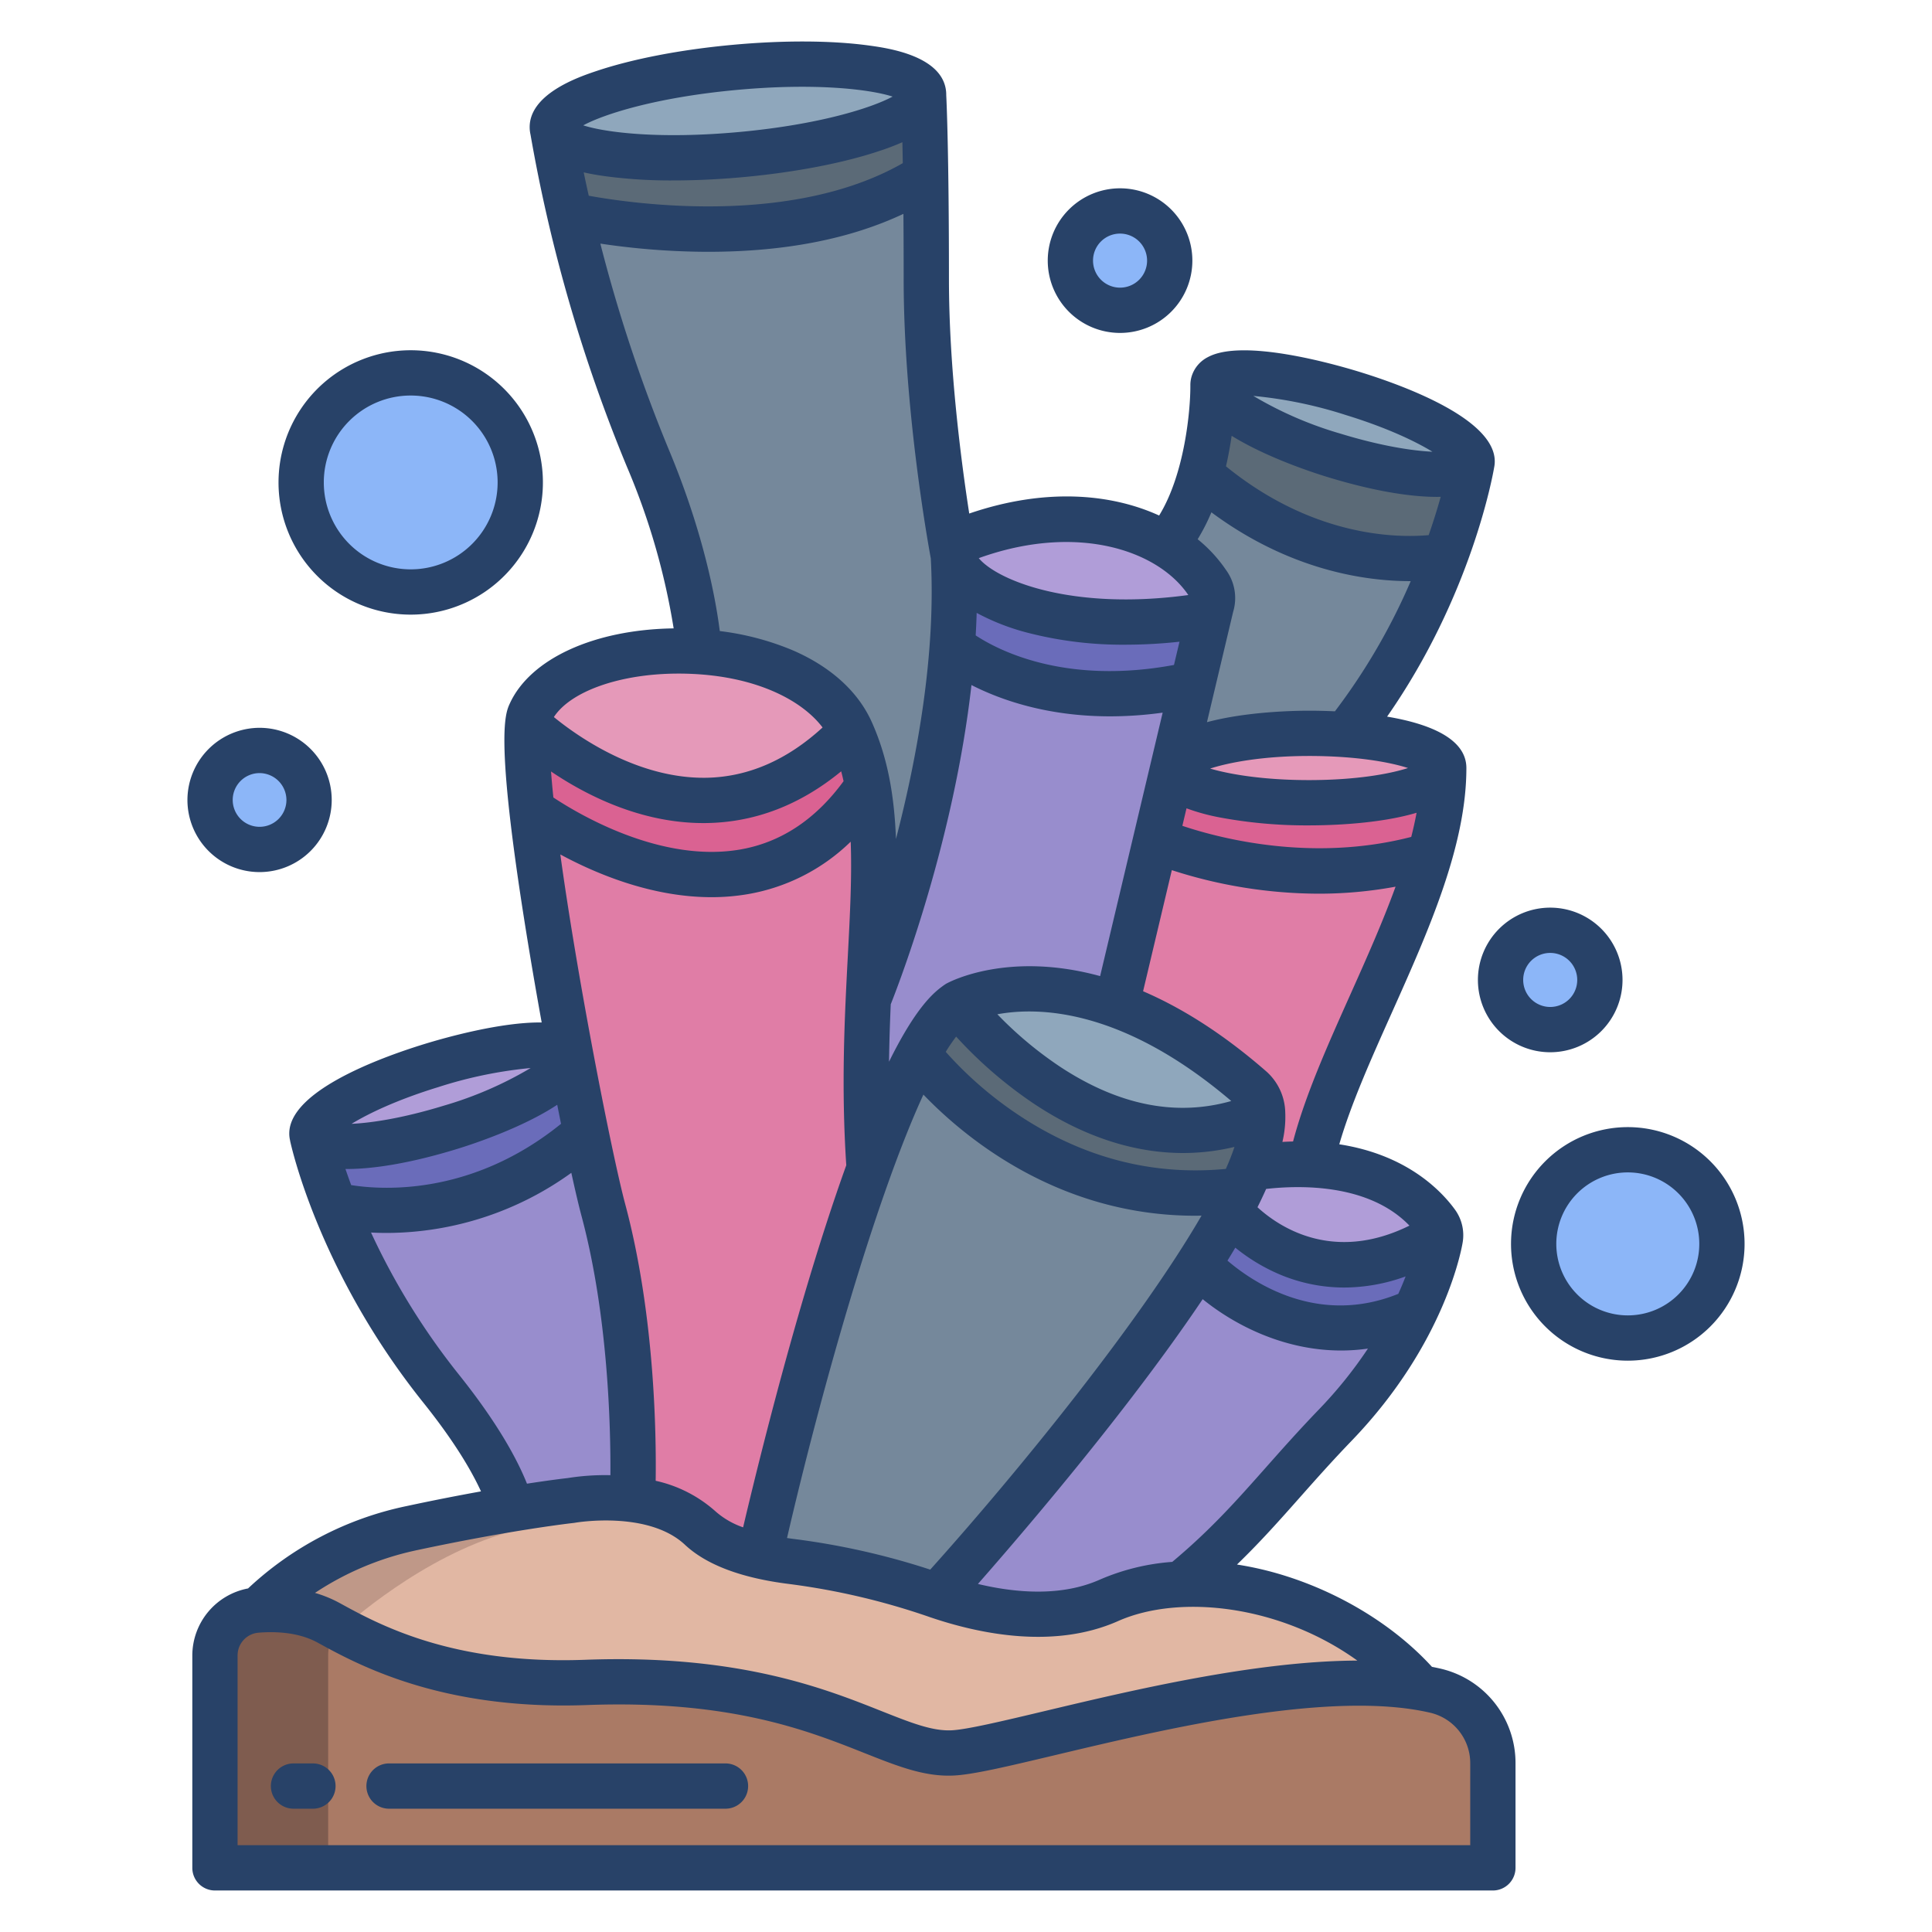 <svg id="Layer_1" height="512" viewBox="0 0 512 512" width="512" xmlns="http://www.w3.org/2000/svg" data-name="Layer 1"><path d="m431.47 304.7a24.945 24.945 0 1 1 -24.87 24.94 24.9 24.9 0 0 1 24.87-24.94z" fill="#8cb6f8"/><path d="m410.78 246.53a13.165 13.165 0 1 1 -13.12 13.17 13.151 13.151 0 0 1 13.12-13.17z" fill="#8cb6f8"/><path d="m395.63 467.35v27.65h-338.66v-56.3a11.992 11.992 0 0 1 10.94-11.99c.21-.02.43-.04.65-.05 5.67-.4 12.53.11 18.51 3.39 12.12 6.65 32.51 17.12 68.2 15.81 60.8-2.24 78.99 19.43 97.09 18.69 15.18-.63 84.1-23.97 124.01-17.29 1.38.22 2.72.49 4.03.79a19.791 19.791 0 0 1 15.23 19.3z" fill="#aa7a65"/><path d="m358.43 104.26c18.84 5.77 32.99 14.12 31.61 18.65 0 .01-.01.02-.01.03-1.44 4.49-17.79 3.47-36.59-2.3-17.92-5.49-31.85-13.8-31.99-18.5v-.08a2.1 2.1 0 0 1 .09-.61c1.38-4.52 18.05-2.97 36.89 2.81z" fill="#8fa7bc"/><path d="m390.03 122.94a148.7 148.7 0 0 1 -6.99 24.32c-.67.14-32.84 6.56-64.87-21.5a97.233 97.233 0 0 0 3.28-23.62c.14 4.7 14.07 13.01 31.99 18.5 18.8 5.77 35.15 6.79 36.59 2.3z" fill="#5b6a77"/><path d="m381.77 327.05a5.975 5.975 0 0 1 -.06 1.19c-.51 3.32-2.39 10.38-6.67 19.26h-.01c-32.65 14.97-57.43-12.46-57.43-12.46 3.11-4.86 5.93-9.58 8.34-14.05l.03.01s21.77 27.47 55.8 6.05z" fill="#6a6cba"/><path d="m380.71 324.07a5.58 5.58 0 0 1 1.06 2.98c-34.03 21.42-55.8-6.05-55.8-6.05l-.03-.01c1.04-1.92 2-3.8 2.88-5.62.96-2 1.82-3.93 2.56-5.78a78.776 78.776 0 0 1 16.02-1.03c20.55.92 30.12 11.13 33.31 15.51z" fill="#b09dd8"/><path d="m382.61 203.54a84.426 84.426 0 0 1 -3.72 23.11c-37.91 11.32-72.61-4.03-72.61-4.03l4.52-19.06c-.66 5.01 16.39 9.17 36.09 9.17 19.73 0 35.72-4.12 35.72-9.19z" fill="#da6292"/><path d="m375.04 347.5a117.1 117.1 0 0 1 -21.17 30.16c-15.58 16.18-23.63 27.99-40.84 42.09a53.314 53.314 0 0 0 -19.17 4.37c-14.8 6.56-32.44 3.21-45.49-1.24 0 0 44.09-48.56 69.23-87.84 0 0 24.78 27.43 57.43 12.46z" fill="#988dcd"/><path d="m318.17 125.76c32.03 28.06 64.2 21.64 64.87 21.5a172.166 172.166 0 0 1 -26.48 47.42c-3.07-.22-6.32-.34-9.67-.34-19.11 0-34.42 4.14-35.98 8.75l5.16-21.76 4.94-20.8c.79-1.79.3-4.07-1.06-6.1a34.182 34.182 0 0 0 -11-10.09c4.5-5.14 7.38-11.94 9.22-18.58z" fill="#75889b"/><path d="m356.56 194.68c15.03 1.09 26.05 4.64 26.05 8.86 0 5.07-15.99 9.19-35.72 9.19-19.7 0-36.75-4.16-36.09-9.17v-.02l.11-.45c1.56-4.61 16.87-8.75 35.98-8.75 3.35 0 6.6.12 9.67.34z" fill="#e599b9"/><path d="m334.61 295.2a9.14 9.14 0 0 0 -2.88-6.66c-13.25-11.58-25.34-18.36-35.84-22.15v-.01l10.39-43.76s34.7 15.35 72.61 4.03c-7.99 27.72-26.46 57.67-31.49 81.91a78.776 78.776 0 0 0 -16.02 1.03c2.27-5.63 3.46-10.54 3.23-14.39z" fill="#e07da6"/><path d="m331.38 309.59c-.74 1.85-1.6 3.78-2.56 5.78-52.49 6.95-83.98-34.02-85.43-35.95 3.5-6.38 6.99-11.13 10.37-13.53 0 0 36.34 48.17 80.85 29.31.23 3.85-.96 8.76-3.23 14.39z" fill="#5b6a77"/><path d="m331.73 288.54a9.14 9.14 0 0 1 2.88 6.66c-44.51 18.86-80.85-29.31-80.85-29.31s16.21-8.87 42.13.5c10.5 3.79 22.59 10.57 35.84 22.15z" fill="#8fa7bc"/><path d="m328.82 315.37c-.88 1.82-1.84 3.7-2.88 5.62-2.41 4.47-5.23 9.19-8.34 14.05-25.14 39.28-69.23 87.84-69.23 87.84a190.972 190.972 0 0 0 -38.35-9.04 80.313 80.313 0 0 1 -8.67-1.51v-.01s13.21-59.13 29-102.68c4.23-11.67 8.64-22.22 13.04-30.22 1.45 1.93 32.94 42.9 85.43 35.95z" fill="#75889b"/><path d="m321.01 160.53c-.65 1.51-2.23 2.68-4.95 3.06-33.91 4.69-57.84-4.62-62.75-14a5.513 5.513 0 0 1 -.65-2.17c-.13-1.96 1.01-3.77 3.67-4.77 22.01-8.25 40.58-5.47 52.62 1.69a34.182 34.182 0 0 1 11 10.09c1.36 2.03 1.85 4.31 1.06 6.1z" fill="#b09dd8"/><path d="m321.01 160.53-4.94 20.8c-41.02 9.08-63.15-9.59-63.7-10.06a188.239 188.239 0 0 0 .28-23.85h.01a5.513 5.513 0 0 0 .65 2.17c4.91 9.38 28.84 18.69 62.75 14 2.72-.38 4.3-1.55 4.95-3.06z" fill="#6a6cba"/><path d="m243.39 279.42c-4.4 8-8.81 18.55-13.04 30.22h-.01a382.389 382.389 0 0 1 -.22-44.78s18.79-46 22.25-93.59c.55.47 22.68 19.14 63.7 10.06l-5.16 21.76a2.46 2.46 0 0 0 -.11.45v.02l-4.52 19.06-10.39 43.76v.01c-25.92-9.37-42.13-.5-42.13-.5-3.38 2.4-6.87 7.15-10.37 13.53z" fill="#988dcd"/><path d="m296.78 55.91a13.16 13.16 0 1 1 -13.11 13.16 13.136 13.136 0 0 1 13.11-13.16z" fill="#8cb6f8"/><path d="m252.37 171.27c-3.46 47.59-22.25 93.59-22.25 93.59 1-22.21 2.76-40.63-.16-56.52a62.779 62.779 0 0 0 -4.41-14.54c-5.88-13.12-22.9-19.93-40.29-21.1v-.01c-.03-.54-1.19-21.66-13.56-51.25a418.031 418.031 0 0 1 -20.66-64.45s57.25 13.34 94.27-10.4c.1 7.07.17 16.12.17 27.43 0 35.31 7.16 73.24 7.16 73.24 0 .05.01.11.01.16a188.239 188.239 0 0 1 -.28 23.85z" fill="#75889b"/><path d="m244.76 25.43s.33 6.14.55 21.16c-37.02 23.74-94.27 10.4-94.27 10.4-3.24-13.76-4.56-22.48-4.56-22.48h.01c1.75 6.01 23.74 8.89 50.14 6.43 26.34-2.45 47.39-9.3 48.11-15.51z" fill="#5b6a77"/><path d="m244.75 24.84a2.338 2.338 0 0 1 -.01.59c-.72 6.21-21.77 13.06-48.11 15.51-26.4 2.46-48.39-.42-50.14-6.43a2.378 2.378 0 0 1 -.11-.53c-.59-6.37 20.95-13.58 48.12-16.1s49.66.59 50.25 6.96z" fill="#8fa7bc"/><path d="m230.34 309.64h.01c-15.79 43.55-29 102.68-29 102.68v.01c-6.11-1.44-11.88-3.73-15.73-7.33-5.07-4.75-11.82-6.83-17.99-7.63 0 0 1.89-40.8-7.73-76.69-1.1-4.09-2.74-11.4-4.63-20.56-1.25-6.05-2.6-12.9-3.97-20.17a.857.857 0 0 0 -.05-.27.425.425 0 0 0 -.02-.11c-4.03-21.44-8.2-46.41-10.25-64.86 0 0 56.23 42.31 88.98-6.37 2.92 15.89 1.16 34.31.16 56.52a382.389 382.389 0 0 0 .22 44.78z" fill="#e07da6"/><path d="m225.55 193.8a62.779 62.779 0 0 1 4.41 14.54c-32.75 48.68-88.98 6.37-88.98 6.37-1.12-10.06-1.61-18.18-1.12-22.75 1.31 1.26 45.78 43.51 85.69 1.84z" fill="#da6292"/><path d="m225.55 193.8c-39.91 41.67-84.38-.58-85.69-1.84a10.39 10.39 0 0 1 .69-3.02c5.42-11.84 25.3-17.56 44.71-16.25v.01c17.39 1.17 34.41 7.98 40.29 21.1z" fill="#e599b9"/><path d="m159.9 320.68c9.62 35.89 7.73 76.69 7.73 76.69a57.84 57.84 0 0 0 -16.31.27s-5.64.61-15.69 2.27c-1.79-6.46-6.93-17.18-18.78-31.98a189.842 189.842 0 0 1 -28.23-48.65s34.28 9.22 66.65-19.16c1.89 9.16 3.53 16.47 4.63 20.56z" fill="#988dcd"/><path d="m151.3 279.95c1.37 7.27 2.72 14.12 3.97 20.17-32.37 28.38-66.65 19.16-66.65 19.16a127.331 127.331 0 0 1 -5.88-18.23c1.44 4.5 17.8 3.47 36.6-2.29 18.33-5.62 32.49-14.19 31.96-18.81z" fill="#6a6cba"/><path d="m151.3 279.95c.53 4.62-13.63 13.19-31.96 18.81-18.8 5.76-35.16 6.79-36.6 2.29 0-.01-.01-.02-.01-.03-1.37-4.52 12.78-12.87 31.62-18.65s35.5-7.33 36.88-2.8a.425.425 0 0 1 .02.11 2.558 2.558 0 0 1 .05.27z" fill="#b09dd8"/><path d="m108.75 98.82a29.03 29.03 0 1 1 -28.94 29.03 28.98 28.98 0 0 1 28.94-29.03z" fill="#8cb6f8"/><ellipse cx="68.79" cy="212.04" fill="#8cb6f8" rx="13.12" ry="13.16"/><path d="m376.37 447.26c-39.91-6.68-108.83 16.66-124.01 17.29-18.1.74-36.29-20.93-97.09-18.69-35.69 1.31-56.08-9.16-68.2-15.81-5.98-3.28-12.84-3.79-18.51-3.39 0 0 14.17-16.04 40.42-21.66s42.34-7.36 42.34-7.36 22.04-4.12 34.3 7.36c5.66 5.3 15.48 7.75 24.4 8.84a190.972 190.972 0 0 1 38.35 9.04c13.05 4.45 30.69 7.8 45.49 1.24 27.31-12.11 64.59 2.17 82.51 23.14z" fill="#e1b7a3"/><path d="m89.46 431.348q-1.245-.667-2.39-1.3c-5.98-3.28-12.84-3.79-18.51-3.39-.22.01-.44.03-.65.05a11.992 11.992 0 0 0 -10.94 11.992v56.3h30v-56.3a12.058 12.058 0 0 1 2.49-7.352z" fill="#7f5c4f"/><path d="m173.843 398.631c-11.012-3.139-22.523-.991-22.523-.991s-16.1 1.74-42.34 7.36-40.42 21.66-40.42 21.66c5.67-.4 12.53.11 18.51 3.39 1.054.578 2.175 1.187 3.359 1.813 4.636-4.163 25.433-21.914 48.551-26.863 15.651-3.352 27.691-5.323 34.863-6.369z" fill="#bf9888"/><g fill="#284268"><path d="m108.747 162.883a35.032 35.032 0 1 0 -34.935-35.031 35.023 35.023 0 0 0 34.935 35.031zm0-58.063a23.032 23.032 0 1 1 -22.935 23.032 23.01 23.01 0 0 1 22.935-23.032z"/><path d="m49.672 212.039a19.118 19.118 0 1 0 19.118-19.161 19.161 19.161 0 0 0 -19.118 19.161zm26.235 0a7.118 7.118 0 1 1 -7.117-7.161 7.148 7.148 0 0 1 7.117 7.161z"/><path d="m296.783 88.229a19.162 19.162 0 1 0 -19.118-19.162 19.161 19.161 0 0 0 19.118 19.162zm0-26.323a7.162 7.162 0 1 1 -7.118 7.161 7.148 7.148 0 0 1 7.118-7.161z"/><path d="m431.465 298.7a30.946 30.946 0 1 0 30.863 30.946 30.939 30.939 0 0 0 -30.863-30.946zm0 49.891a18.946 18.946 0 1 1 18.863-18.945 18.925 18.925 0 0 1 -18.863 18.944z"/><path d="m410.78 278.857a19.161 19.161 0 1 0 -19.117-19.157 19.16 19.16 0 0 0 19.117 19.157zm0-26.322a7.161 7.161 0 1 1 -7.117 7.161 7.148 7.148 0 0 1 7.117-7.161z"/><path d="m192.262 467.325h-89.162a6 6 0 1 0 0 12h89.162a6 6 0 0 0 0-12z"/><path d="m82.929 467.325h-5.146a6 6 0 1 0 0 12h5.146a6 6 0 1 0 0-12z"/><path d="m381.765 442.21c-.748-.174-1.514-.329-2.283-.481-9.727-10.663-23.827-19.417-39.055-24.172a86.72 86.72 0 0 0 -12.612-2.939c6.182-5.97 11.321-11.762 16.645-17.769 4.2-4.735 8.536-9.63 13.732-15.027 25.056-26.02 29.278-51.584 29.445-52.66a11.546 11.546 0 0 0 -2.071-8.626c-3.653-5.017-12.769-14.526-30.643-17.285 3.1-10.673 8.362-22.443 13.884-34.783 9.735-21.756 19.8-44.252 19.8-64.933 0-8.012-10.311-11.822-21.01-13.622 22.461-32.169 28.115-64.534 28.363-66.013 2.529-12.2-24.035-21.781-35.771-25.379-7.051-2.163-30.773-8.831-40.027-3.911a8.546 8.546 0 0 0 -4.355 5.093 8.032 8.032 0 0 0 -.348 2.405v.043.123c.02 6.432-1.5 23.335-8.277 34.342-12.78-5.823-30.22-7.4-50.324-.523-2.088-13.493-5.377-38.5-5.377-62.072 0-33.652-.64-47.249-.717-48.778a9.394 9.394 0 0 0 -.036-.957c-.878-9.515-15.5-11.542-20.31-12.207-9.935-1.376-22.887-1.44-36.47-.178s-26.3 3.712-35.817 6.9c-4.6 1.54-18.6 6.225-17.723 15.735a9.091 9.091 0 0 0 .184 1.132 416.675 416.675 0 0 0 25.573 88.088 183.035 183.035 0 0 1 12.361 42.772c-21.036.3-37.989 8.032-43.428 19.922-1.25 2.732-4.178 9.13 5.231 65.935 1.024 6.187 2.115 12.451 3.223 18.579-10.916-.125-25.653 4.049-30.956 5.676-11.815 3.622-38.657 13.3-35.714 25.627h-.014c.3 1.4 7.6 34.806 35.3 69.418 8.331 10.4 12.845 18.189 15.3 23.548-5.686 1.023-12.3 2.3-19.75 3.9a87.3 87.3 0 0 0 -41.982 21.821 18.125 18.125 0 0 0 -14.77 17.746v56.3a6 6 0 0 0 6 6h338.662a6 6 0 0 0 6-6v-27.647a25.66 25.66 0 0 0 -19.863-25.143zm-32.217-68.71c-5.368 5.575-9.791 10.566-14.068 15.392-7.818 8.821-14.626 16.5-24.821 25.027a58.842 58.842 0 0 0 -19.234 4.718c-10.119 4.488-22.078 3.555-32.265 1.13 8.173-9.3 23.069-26.619 37.738-45.527q12.813-16.514 21.826-29.946c8.3 6.736 21.388 13.607 36.714 13.607a51.076 51.076 0 0 0 7.073-.509 114.486 114.486 0 0 1 -12.963 16.108zm-183.855-54.374c-1.781-6.65-5.059-22.087-8.437-40.006-.006-.049-.02-.1-.027-.146-1.661-8.816-3.346-18.224-4.889-27.485-1.643-9.862-2.9-18.122-3.845-25.046 9.565 5.168 24.268 11.32 40.054 11.32a56.84 56.84 0 0 0 9.431-.772 51.531 51.531 0 0 0 27.462-13.935c.345 9.077-.171 19.08-.755 30.208-.848 16.162-1.8 34.445-.414 55.539-3.427 9.532-7.179 21-11.26 34.85-7.494 25.431-13.459 49.963-16.079 61.109a21.74 21.74 0 0 1 -7.216-4.144 35.156 35.156 0 0 0 -15.957-8.195c.178-12.299-.244-44.098-8.068-73.297zm79.019-29.045c10.909 11.358 35.785 32.1 72.029 32.1.555 0 1.119-.018 1.679-.028-16.148 27.86-48.153 67.371-71.9 93.812a194.858 194.858 0 0 0 -35.774-8.076c-.742-.091-1.463-.192-2.175-.3 8.582-37.117 23.073-89.089 36.141-117.508zm29.477 2.545c13.006 8.6 26.312 12.935 39.357 12.935a58.493 58.493 0 0 0 13.6-1.619c-.6 1.811-1.364 3.759-2.286 5.83-19.5 1.862-38.061-2.993-55.227-14.478a99.876 99.876 0 0 1 -19-16.542 46.616 46.616 0 0 1 2.76-4.041 113.7 113.7 0 0 0 20.796 17.915zm-9.878-23.832c11.027-2.035 33.238-1.5 61.988 22.987-14.593 4.15-29.774 1.145-45.221-8.987a100.55 100.55 0 0 1 -16.767-14zm106.257 74.086c-21.225 8.581-38.371-2.9-45.273-8.8.715-1.163 1.411-2.311 2.075-3.434a49.154 49.154 0 0 0 11.361 6.918 44 44 0 0 0 17.507 3.645 48.011 48.011 0 0 0 16.263-2.942c-.553 1.433-1.194 2.976-1.933 4.613zm2.95-18.075c-20.326 10.029-34.666.261-40.271-4.873q1.255-2.511 2.294-4.852c8.982-1.018 27.242-1.434 37.977 9.725zm-15.665-61.239c-6.129 13.7-11.955 26.725-15.177 38.938q-1.387.033-2.826.118a28.747 28.747 0 0 0 .757-7.776 14.971 14.971 0 0 0 -4.929-10.826c-11.829-10.335-22.836-17.062-32.747-21.327l7.617-32.094a127.053 127.053 0 0 0 38.92 6.238 111.753 111.753 0 0 0 20.371-1.859c-3.421 9.422-7.731 19.08-11.986 28.588zm15.285-60.031c-4.92 1.586-13.876 3.2-26.252 3.2-12 0-21.027-1.532-26.188-3.056 5.121-1.658 14.151-3.337 26.188-3.337 12.375-.003 21.332 1.608 26.252 3.193zm-16.469-93.542c10.685 3.277 18.377 6.925 22.939 9.719-5.338-.245-13.743-1.534-24.412-4.805a99.085 99.085 0 0 1 -23.046-9.987 114.807 114.807 0 0 1 24.519 5.073zm-30.27 5.5c9.218 5.721 21.486 9.726 25.28 10.889 12.6 3.861 22.286 5.3 29.17 5.3.33 0 .637-.012.955-.018-.806 2.888-1.854 6.318-3.188 10.147-8.151.748-30.489.652-53.719-18.228.654-2.836 1.14-5.571 1.503-8.092zm-5.366 20.277c20.828 15.447 40.895 18.238 52.663 18.238h.158a163.946 163.946 0 0 1 -20.088 34.5c-2.774-.131-5.17-.166-6.88-.166-3.847 0-16.567.235-27.03 3.045l6.941-29.246a12.63 12.63 0 0 0 -1.861-11.053 37.907 37.907 0 0 0 -7.542-8.183 52.372 52.372 0 0 0 3.639-7.137zm1.978 80.814a125.233 125.233 0 0 0 23.875 2.15c5.621 0 18.538-.366 28.524-3.344q-.587 3.16-1.416 6.4c-26.276 6.791-50.747.389-60.657-2.937l1.1-4.639a54.65 54.65 0 0 0 8.574 2.368zm-8.1-58.892c-30.9 4.2-50.638-3.886-55.53-9.776 25.843-9.316 47.419-2.216 55.535 9.774zm-56.089 4.727a60 60 0 0 0 13.426 5.243 100.735 100.735 0 0 0 26.1 3.19 132.265 132.265 0 0 0 14.23-.792l-1.462 6.159c-28.816 5.341-46.528-3.859-52.551-7.833q.176-2.986.262-5.969zm-1.38 19.123c7.612 3.883 19.943 8.294 36.723 8.294a102.223 102.223 0 0 0 13.952-.978l-16.572 69.82c-24.289-6.663-39.707 1.423-40.666 1.948a5.828 5.828 0 0 0 -.6.373c-2.268 1.612-7.138 5.074-14.678 20.369.074-5.261.243-10.333.456-15.219 2.648-6.662 16.776-43.718 21.39-84.609zm-62.389-157.691c21.067-1.96 35.491-.179 41.5 1.747-5.555 3-19.409 7.411-40.484 9.369s-35.492.179-41.5-1.746c5.555-3.003 19.408-7.411 40.484-9.37zm-40.367 21.829c2.447.562 4.644.868 6.027 1.059a131.183 131.183 0 0 0 17.707 1.08c5.937 0 12.279-.3 18.763-.9 13.584-1.263 26.3-3.711 35.816-6.895a65.479 65.479 0 0 0 6.142-2.335c.037 1.662.073 3.505.108 5.551-29.2 16.679-70.8 10.883-83.219 8.631-.505-2.242-.951-4.311-1.344-6.191zm22.545 73.443a405.935 405.935 0 0 1 -18.131-54.565 194.875 194.875 0 0 0 25.1 2.134q1.8.036 3.559.036c20.169 0 37.481-3.376 51.657-10.055.04 5.07.065 10.835.065 17.348 0 33.958 6.385 69.6 7.187 73.938 1.4 25.361-3.618 52.743-9.225 74.385-.434-11.233-2.109-21.4-6.416-31-3.637-8.11-10.933-14.705-21.1-19.074a72.6 72.6 0 0 0 -19.176-5.034c-1.051-8.295-4.219-25.867-13.52-48.113zm2.559 59.387h.285c19.241.071 32.243 6.774 37.916 14.278-9.406 8.636-19.739 13.125-30.775 13.328-18.288.3-34.222-11.011-40.432-16.085 4.463-6.865 17.61-11.521 33.006-11.521zm6.619 39.614c.308 0 .621 0 .93-.008 12.842-.214 24.776-4.823 35.586-13.709.229.861.437 1.735.631 2.616-7.451 10.195-16.7 16.291-27.516 18.125-20.992 3.565-42.728-9.391-49.389-13.808-.269-2.615-.471-4.9-.619-6.889 9.185 6.218 23.677 13.673 40.377 13.673zm-70.3 69.984a114.819 114.819 0 0 1 24.519-5.073 99.042 99.042 0 0 1 -23.046 9.987c-10.67 3.272-19.074 4.561-24.413 4.805 4.561-2.794 12.253-6.442 22.939-9.719zm-24.561 21.682c.13 0 .249.008.381.008 6.883 0 16.575-1.441 29.17-5.3 3.974-1.219 17.249-5.555 26.574-11.718q.51 2.588 1.008 5.043c-23.682 19.17-47.465 17.542-55.61 16.242-.571-1.529-1.071-2.958-1.523-4.275zm29.988 54.394a184.19 184.19 0 0 1 -23.211-37.551c1.3.069 2.678.112 4.152.112a83.992 83.992 0 0 0 48.93-15.933c1.064 4.857 1.989 8.783 2.695 11.419 7.1 26.488 7.749 56.145 7.66 68.709a62.945 62.945 0 0 0 -11.293.758c-.936.105-4.685.546-10.815 1.492-2.68-6.69-7.913-16.257-18.118-29.006zm-11.3 46.681c25.576-5.475 41.577-7.242 41.736-7.26s.306-.039.456-.066c.19-.037 19.326-3.3 29.092 5.839 5.718 5.353 15.063 8.858 27.773 10.417a185.965 185.965 0 0 1 37.14 8.763c13.47 4.589 33.055 8.5 49.859 1.047 16.446-7.29 43.11-4.15 63.415 10.466-27 .1-59.464 7.815-82.739 13.352-11.2 2.664-20.869 4.965-24.851 5.129-5.143.222-10.822-2.045-18.692-5.167-15.069-5.98-37.84-15.023-78.373-13.523-35.277 1.3-54.671-9.349-65.092-15.072a32.587 32.587 0 0 0 -6.487-2.655 77.988 77.988 0 0 1 26.76-11.27zm279.392 78.135h-326.662v-50.3a6.029 6.029 0 0 1 5.447-6.011c4.35-.365 10.614-.207 15.769 2.623 10.622 5.833 32.722 17.967 71.309 16.545 38-1.413 58.525 6.74 73.506 12.684 8.9 3.532 15.934 6.33 23.612 6 5.139-.213 14.364-2.407 27.133-5.444 29.036-6.908 72.915-17.349 99.3-11.2a13.711 13.711 0 0 1 10.586 13.456z"/></g></svg>
